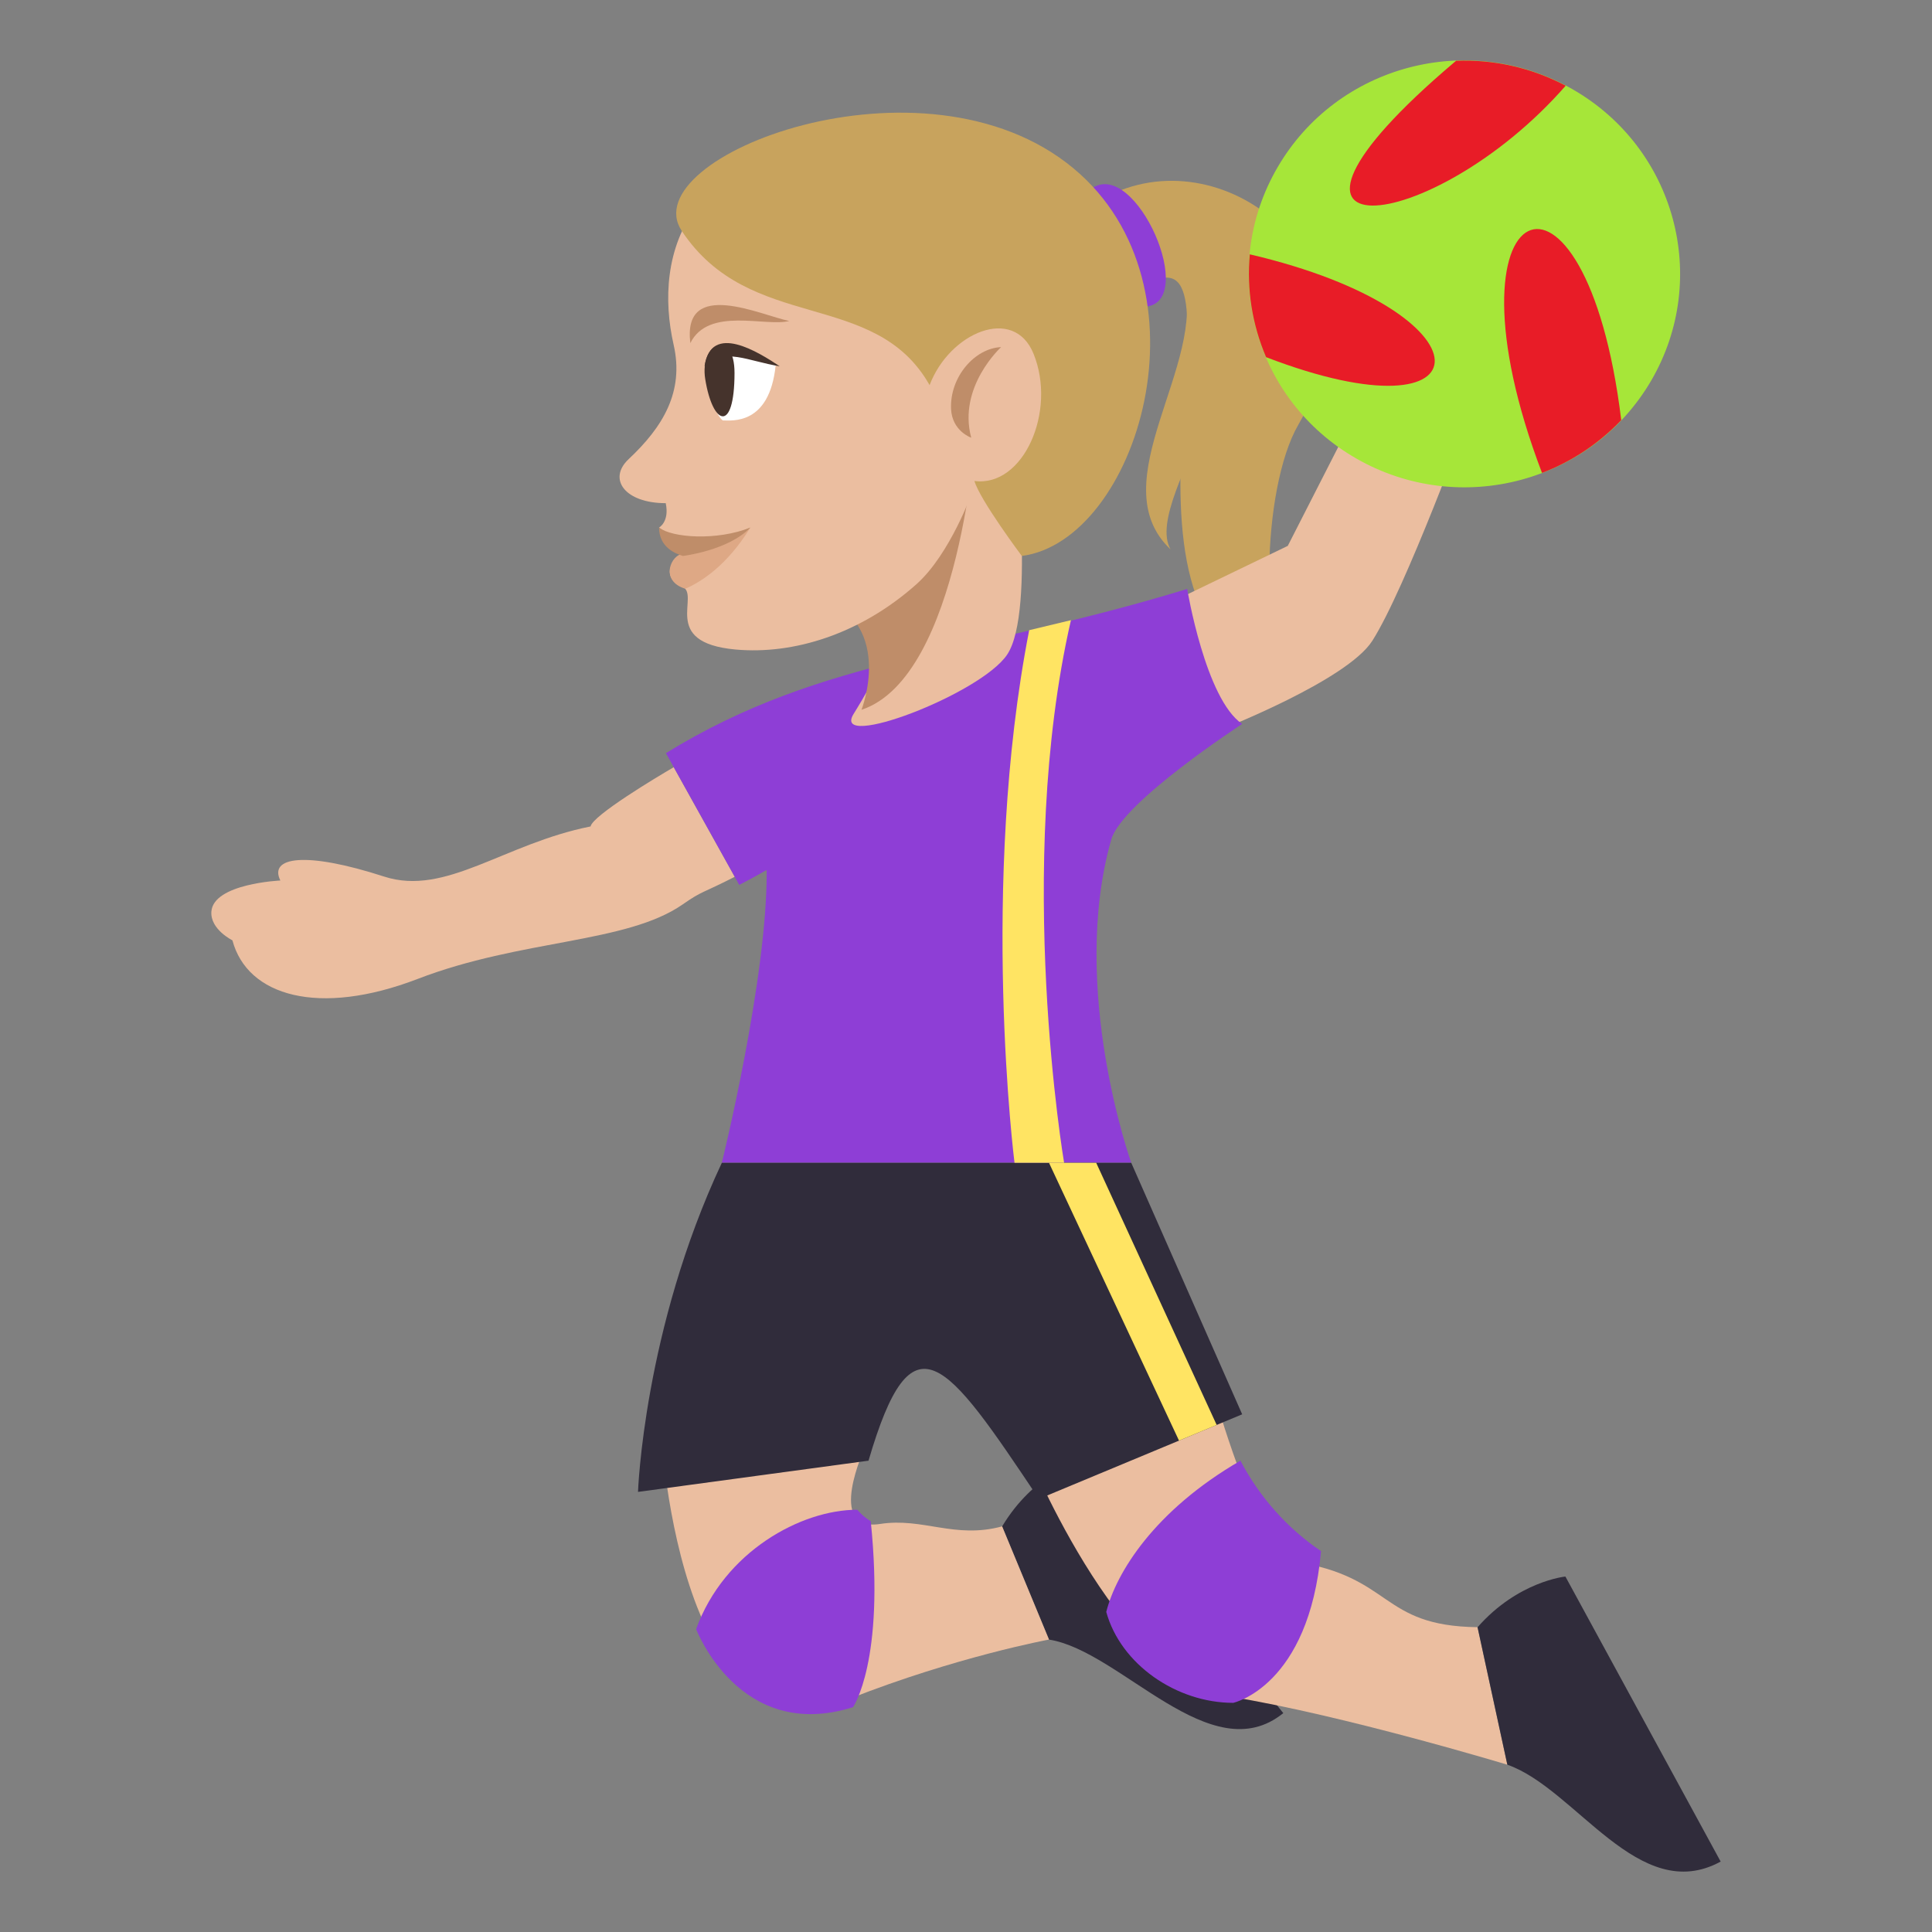 <?xml version="1.0" encoding="utf-8"?>
<!-- Generator: Adobe Illustrator 15.0.0, SVG Export Plug-In . SVG Version: 6.00 Build 0)  -->
<!DOCTYPE svg PUBLIC "-//W3C//DTD SVG 1.1//EN" "http://www.w3.org/Graphics/SVG/1.1/DTD/svg11.dtd">
<svg version="1.1" id="Layer_1" xmlns="http://www.w3.org/2000/svg" xmlns:xlink="http://www.w3.org/1999/xlink" x="0px" y="0px"
	 width="64px" height="64px" viewBox="0 0 64 64" enable-background="new 0 0 64 64" xml:space="preserve">
<rect x="0" y="0" width="64" height="64" fill="#808080" stroke="none"/>
<path fill="#C8A35D" d="M42.966,22.532c-1.275-0.698-1.19-6.345,0.044-8.464c2.979-5.12-2.117-9.417-6.069-7.69l1.097,3.018
	C41.694,7.369,35.645,21.44,42.966,22.532z"/>
<path fill="#C8A35D" d="M38.776,18.199c-1.014-1.771,4.233-7.4,0.417-8.912C40.03,12.037,36.423,15.975,38.776,18.199z"/>
<path fill="#EBBEA0" d="M22.319,25.415l2.021,3.63c-1.104,0.564-1.063,0.453-1.724,0.914c-1.872,1.301-5.343,1.146-8.782,2.47
	C10.561,33.687,8.191,33,7.699,31.149c0,0-0.736-0.36-0.697-0.948c0.062-0.933,2.285-1.033,2.285-1.033
	c-0.387-0.777,0.816-0.98,3.442-0.129c2.038,0.658,3.966-1.092,6.835-1.662C19.625,27.019,21.767,25.734,22.319,25.415z"/>
<path fill="#302C3B" d="M34.749,54.313c2.383,0.375,5.365,4.38,7.762,2.436l-6.75-8.362c0,0-1.52,0.435-2.564,2.177L34.749,54.313z"
	/>
<path fill="#EBBEA0" d="M42.659,18.083l2.889-5.662l3.115,1.332c0,0-2.109,5.764-3.205,7.477c-0.838,1.309-4.996,2.932-4.996,2.932
	l-1.465-4.311L42.659,18.083z"/>
<path fill="#EBBEA0" d="M48.946,53.903l0.986,4.555c0,0-5.42-1.64-9.17-2.253c-3.771-0.618-6.834-8.351-6.834-8.351l6.396-1.332
	c0,0,1.463,5.045,2.52,5.203C46.169,52.225,45.683,53.861,48.946,53.903z"/>
<path fill="#EBBEA0" d="M34.749,54.313l-1.553-3.75c-1.57,0.426-2.619-0.301-4.042-0.08c-1.824,0.283-0.498-2.539-0.498-2.539
	l-6.787-0.897c0,0,0.489,11.503,6.271,9.228C31.681,54.88,34.749,54.313,34.749,54.313z"/>
<path fill="#8E3ED6" d="M41.091,48.387c0.635,1.208,1.551,2.24,2.67,2.996c-0.4,4.485-2.908,5.026-2.908,5.026
	c-1.877,0-3.727-1.271-4.207-3.012C36.974,52.101,38.237,50.04,41.091,48.387z"/>
<path fill="#8E3ED6" d="M28.398,50.012c0.127,0.149,0.277,0.279,0.447,0.38c0.475,4.643-0.588,6.16-0.588,6.16
	c-3.761,1.186-5.197-2.586-5.197-2.586C23.99,51.394,26.541,50.012,28.398,50.012z"/>
<path fill="#302C3B" d="M49.933,58.458c2.275,0.797,4.359,4.689,7.066,3.209l-5.143-9.442c0,0-1.57,0.153-2.91,1.679L49.933,58.458z
	"/>
<path fill="#8E3ED6" d="M41.149,23.982c-1.217-0.82-1.822-4.472-1.822-4.472c-7.236,2.21-12.025,2.21-17.267,5.438l2.428,4.365
	c0.303-0.154,0.605-0.322,0.909-0.494c0.031,3.569-1.485,9.699-1.485,9.699h13.562c0,0-2.066-5.78-0.662-10.708
	C37.163,26.573,41.149,23.982,41.149,23.982z"/>
<path fill="#302C3B" d="M37.474,38.519H23.912c-2.592,5.521-2.777,10.902-2.777,10.902l7.636-1.034
	c1.449-4.951,2.541-3.374,5.644,1.267l6.734-2.803L37.474,38.519z"/>
<polygon fill="#FFE463" points="40.304,47.203 39.056,47.722 34.749,38.519 36.313,38.519 "/>
<path fill="#FFE463" d="M35.476,20.544l-1.383,0.332c-1.648,8.449-0.486,17.642-0.486,17.642h1.643
	C35.249,38.519,33.595,28.747,35.476,20.544z"/>
<path fill="#A6E639" d="M52.081,2.95c3.42,1.952,4.588,6.274,2.617,9.658c-1.977,3.384-6.342,4.539-9.76,2.586
	c-3.416-1.95-4.59-6.272-2.615-9.655C44.296,2.152,48.665,0.997,52.081,2.95z"/>
<path fill="#E81C27" d="M51.866,2.839c-4.459,5.095-11.4,5.755-3.682-0.783c0.018-0.016,0.035-0.029,0.053-0.043
	C49.464,1.964,50.714,2.231,51.866,2.839z"/>
<path fill="#E81C27" d="M51.081,15.666c-3.551-9.322,1.443-11.445,2.625-1.748C52.958,14.701,52.062,15.292,51.081,15.666z"/>
<path fill="#E81C27" d="M41.401,8.425c8.152,1.906,8.004,6.275,0.539,3.406C41.483,10.761,41.292,9.591,41.401,8.425z"/>
<path fill="#EBBEA0" d="M27.306,19.825c3.274,0.192,1.652,2.71,0.967,3.831c-0.741,1.214,4.205-0.654,5.089-1.969
	c0.972-1.439,0.203-7.488,0.203-7.488L27.306,19.825z"/>
<path fill="#8E3ED6" d="M36.159,6.248c-1.102,0.787-0.457,4.039,1.758,3.913C39.734,10.057,37.619,5.203,36.159,6.248z"/>
<path fill="#BF8D69" d="M27.306,19.825c2.301,0.963,1.232,3.688,1.232,3.688c3.285-1.09,3.795-9.313,3.795-9.313L27.306,19.825z"/>
<path fill="#EBBEA0" d="M29.851,4.406c-7.287,0-8.204,4.083-7.536,7.014c0.354,1.555-0.354,2.724-1.492,3.791
	c-0.7,0.658-0.123,1.457,1.23,1.457c0.131,0.617-0.222,0.809-0.222,0.809s1.003,0.703,0.79,0.941c-0.312,0-0.776,0.689-0.031,1.008
	c0.647,0.275-0.759,1.859,1.774,2.09c1.927,0.176,4.136-0.512,5.989-2.158c1.122-0.996,1.853-3.057,1.853-3.057
	C36.052,15.66,40.825,10.166,29.851,4.406z"/>
<path fill="#BF8D69" d="M31.505,13.543c-0.044-1.058,0.787-2.009,1.658-2.044c0,0-1.443,1.313-0.99,3
	C32.173,14.5,31.536,14.281,31.505,13.543z"/>
<path fill="#C8A35D" d="M22.584,7.65c2.271,3.417,6.394,1.893,8.21,5.108c0.658-1.738,2.787-2.654,3.443-1.04
	c0.776,1.908-0.338,4.43-1.958,4.215c0.18,0.627,1.57,2.484,1.57,2.484c3.82-0.498,6.427-8.92,1.711-12.841
	C30.597,1.449,20.952,5.197,22.584,7.65z"/>
<path fill-rule="evenodd" clip-rule="evenodd" fill="#BF8D69" d="M22.868,11.366c-0.266-2.171,2.344-0.921,3.276-0.733
	C25.353,10.835,23.471,10.149,22.868,11.366z"/>
<path fill="#DEA885" d="M24.857,17.476c-0.766,1.246-1.619,1.797-2.156,2.027c-0.869-0.266-0.465-1.156-0.063-1.156
	C22.949,18.347,23.519,18.027,24.857,17.476z"/>
<path fill="#BF8D69" d="M24.857,17.476c-0.73,0.762-2.235,0.941-2.235,0.941c-0.222-0.07-0.79-0.273-0.79-0.941
	C22.263,17.816,23.75,17.919,24.857,17.476z"/>
<path fill="#FFFFFF" d="M25.694,12.11c-0.209,1.986-1.454,1.817-1.751,1.817C23.568,13.697,22.412,10.408,25.694,12.11z"/>
<path fill="#45332C" d="M23.362,12.561c0.247,1.533,0.967,1.813,0.97-0.202C24.335,10.88,23.163,11.329,23.362,12.561z"/>
<path fill-rule="evenodd" clip-rule="evenodd" fill="#45332C" d="M23.339,12.132c0.216-1.469,1.796-0.458,2.49,0
	C24.757,11.965,24.018,11.493,23.339,12.132z"/>
</svg>
